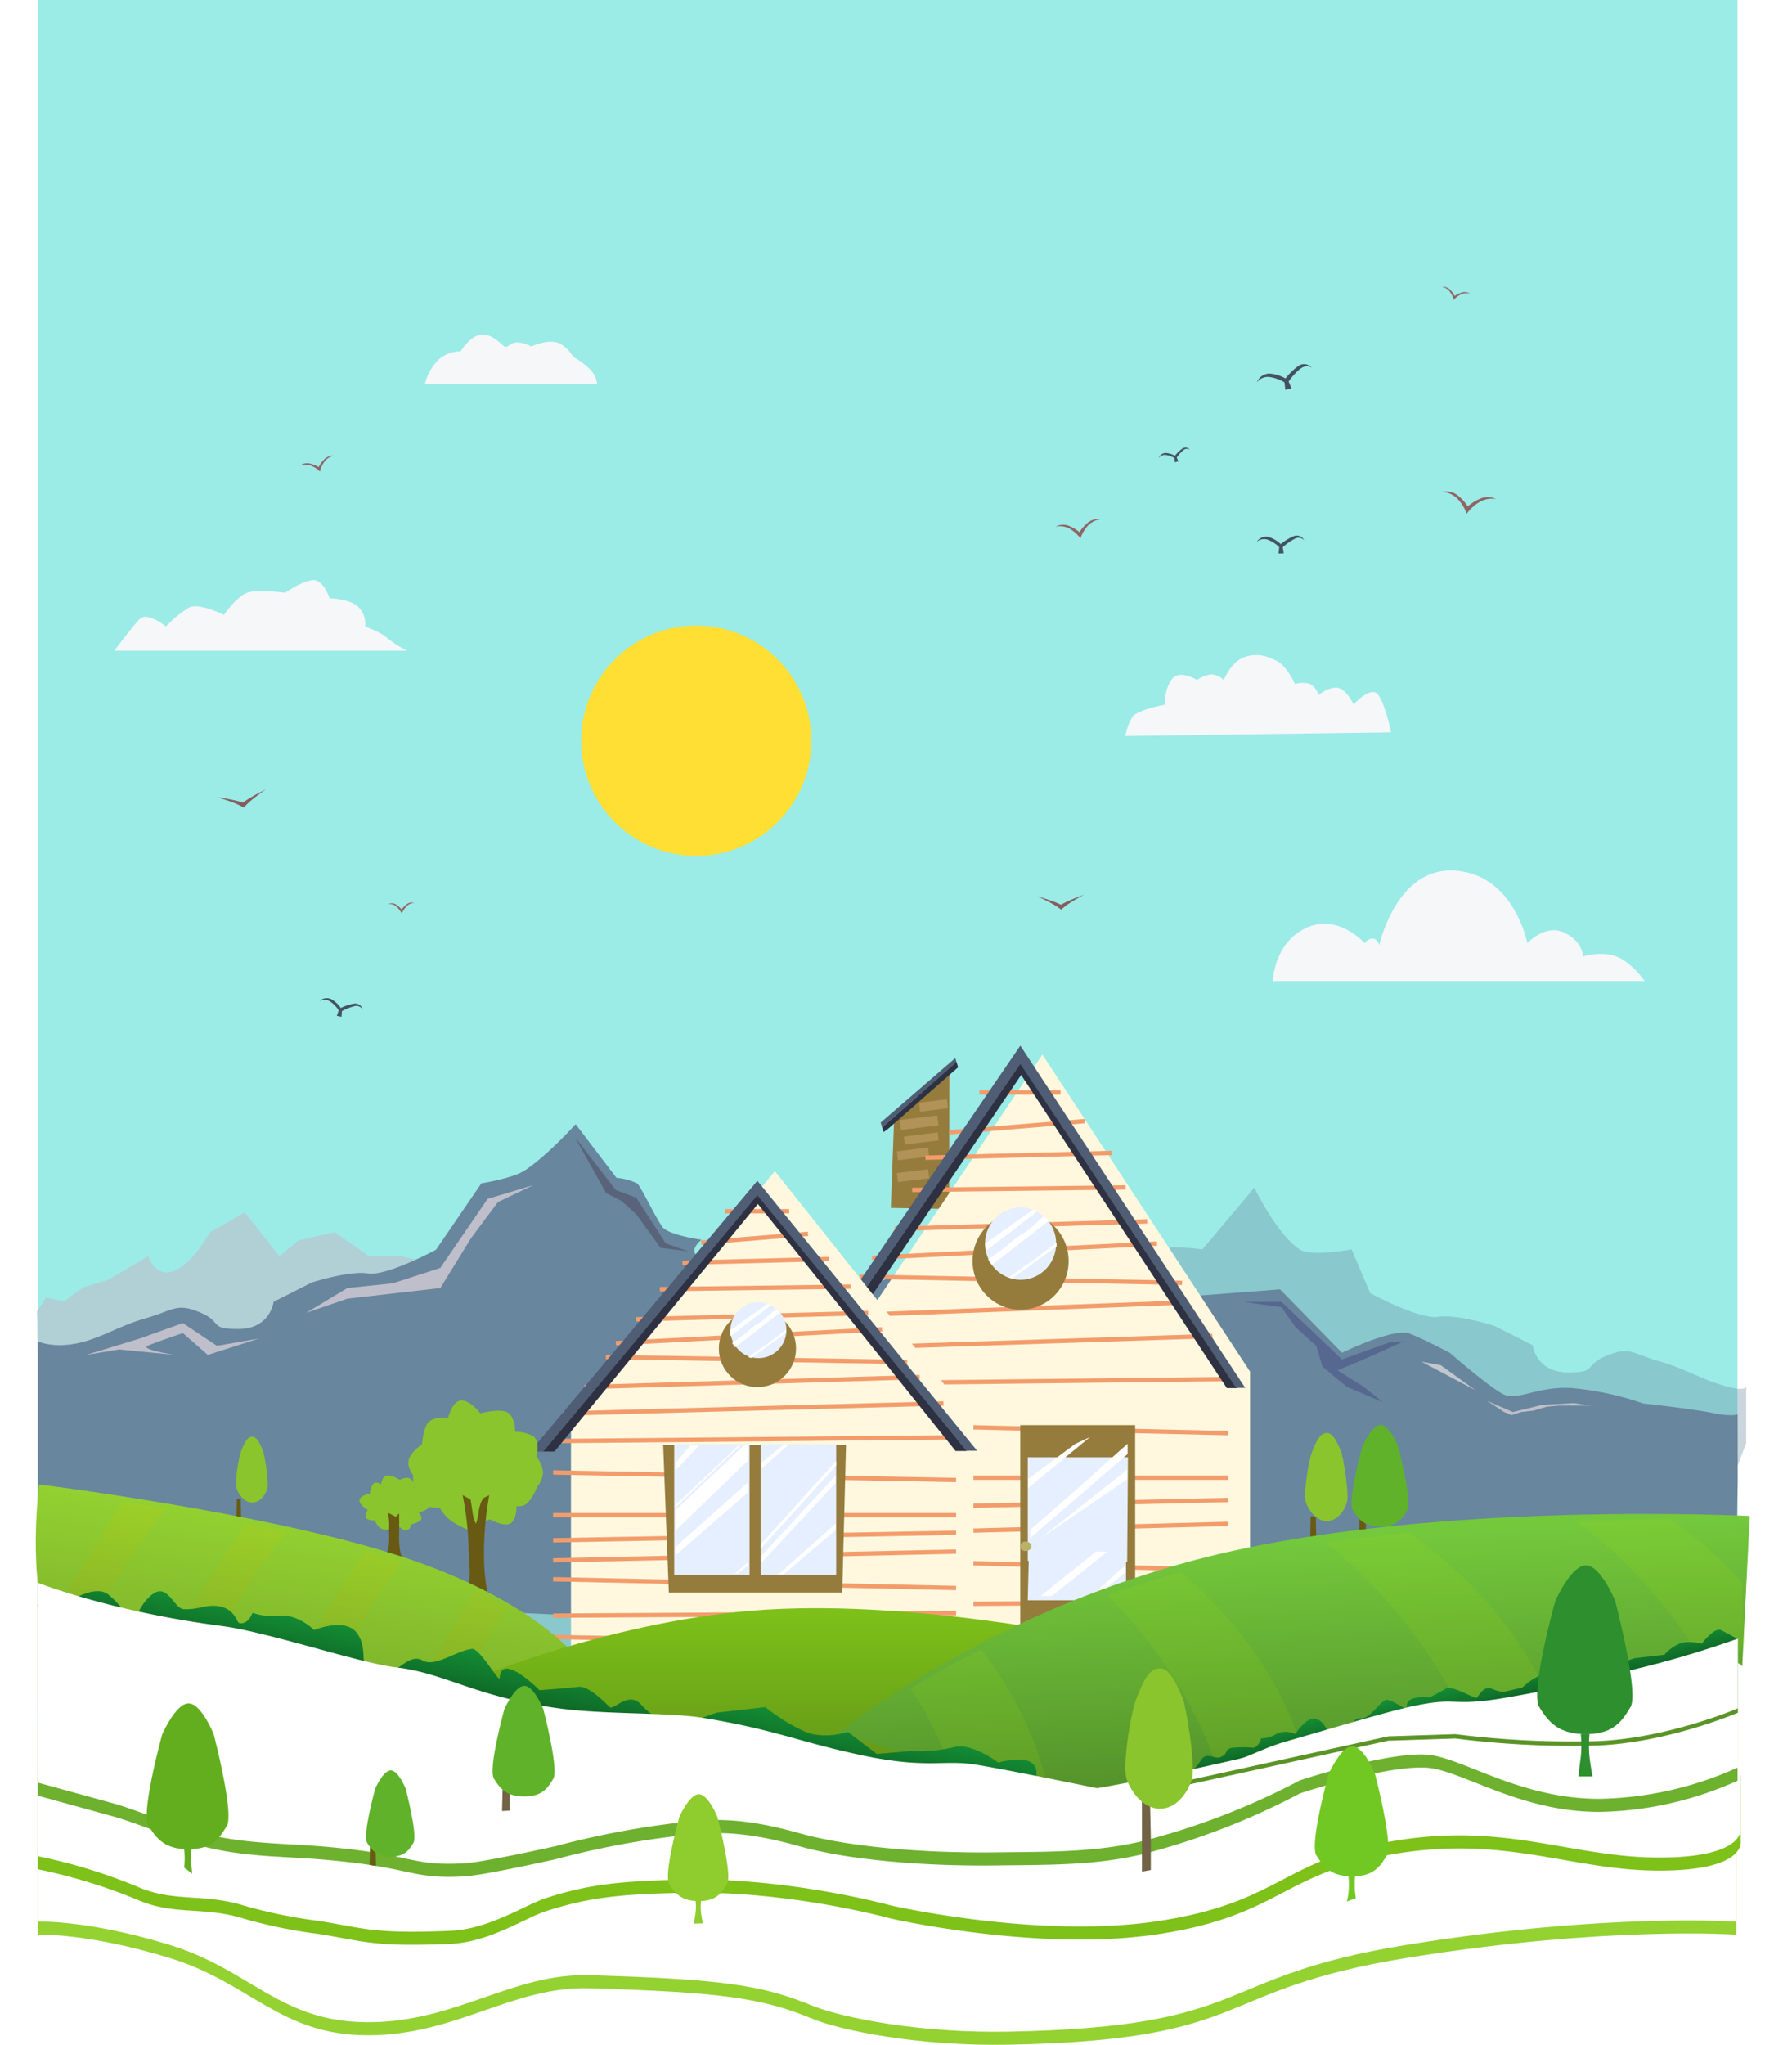 <svg xmlns="http://www.w3.org/2000/svg" xmlns:xlink="http://www.w3.org/1999/xlink" width="411.2" height="469.062" viewBox="0 0 411.2 469.062">
  <defs>
    <filter id="Path_122" x="6.992" y="276.594" width="95.242" height="36.111" filterUnits="userSpaceOnUse">
      <feOffset dy="-1" input="SourceAlpha"/>
      <feGaussianBlur stdDeviation="0.5" result="blur"/>
      <feFlood flood-opacity="0.161"/>
      <feComposite operator="in" in2="blur"/>
      <feComposite in="SourceGraphic"/>
    </filter>
    <filter id="Path_114" x="5.684" y="254.879" width="396.068" height="131.621" filterUnits="userSpaceOnUse">
      <feOffset dy="-2" input="SourceAlpha"/>
      <feGaussianBlur stdDeviation="1" result="blur-2"/>
      <feFlood flood-opacity="0.161"/>
      <feComposite operator="in" in2="blur-2"/>
      <feComposite in="SourceGraphic"/>
    </filter>
    <filter id="Path_121" x="1.529" y="261.968" width="409.671" height="142.116" filterUnits="userSpaceOnUse">
      <feOffset dx="2" dy="-2" input="SourceAlpha"/>
      <feGaussianBlur stdDeviation="3.5" result="blur-3"/>
      <feFlood flood-opacity="0.161"/>
      <feComposite operator="in" in2="blur-3"/>
      <feComposite in="SourceGraphic"/>
    </filter>
    <filter id="Path_118" x="131.936" y="259.879" width="26.013" height="27.158" filterUnits="userSpaceOnUse">
      <feOffset dy="1" input="SourceAlpha"/>
      <feGaussianBlur result="blur-4"/>
      <feFlood flood-opacity="0.161"/>
      <feComposite operator="in" in2="blur-4"/>
      <feComposite in="SourceGraphic"/>
    </filter>
    <filter id="Path_83" x="181.289" y="232.909" width="114.538" height="158.792" filterUnits="userSpaceOnUse">
      <feOffset dx="5" dy="3" input="SourceAlpha"/>
      <feGaussianBlur stdDeviation="3" result="blur-5"/>
      <feFlood flood-opacity="0.161"/>
      <feComposite operator="in" in2="blur-5"/>
      <feComposite in="SourceGraphic"/>
    </filter>
    <filter id="Path_84" x="170.731" y="231.679" width="125.271" height="98.896" filterUnits="userSpaceOnUse">
      <feOffset dy="7" input="SourceAlpha"/>
      <feGaussianBlur stdDeviation="4" result="blur-6"/>
      <feFlood flood-opacity="0.161"/>
      <feComposite operator="in" in2="blur-6"/>
      <feComposite in="SourceGraphic"/>
    </filter>
    <filter id="Path_85" x="171.344" y="230.863" width="123.373" height="96.749" filterUnits="userSpaceOnUse">
      <feOffset dy="7" input="SourceAlpha"/>
      <feGaussianBlur stdDeviation="3" result="blur-7"/>
      <feFlood flood-opacity="0.161"/>
      <feComposite operator="in" in2="blur-7"/>
      <feComposite in="SourceGraphic"/>
    </filter>
    <filter id="Ellipse_14" x="217.17" y="272.1" width="34.041" height="34.328" filterUnits="userSpaceOnUse">
      <feOffset dy="4" input="SourceAlpha"/>
      <feGaussianBlur stdDeviation="2" result="blur-8"/>
      <feFlood flood-opacity="0.161"/>
      <feComposite operator="in" in2="blur-8"/>
      <feComposite in="SourceGraphic"/>
    </filter>
    <filter id="Path_97" x="229.613" y="322.403" width="35.365" height="61.798" filterUnits="userSpaceOnUse">
      <feOffset input="SourceAlpha"/>
      <feGaussianBlur stdDeviation="1.5" result="blur-9"/>
      <feFlood flood-opacity="0.161"/>
      <feComposite operator="in" in2="blur-9"/>
      <feComposite in="SourceGraphic"/>
    </filter>
    <filter id="Path_98" x="226.827" y="325.29" width="40.992" height="41.96" filterUnits="userSpaceOnUse">
      <feOffset dy="5" input="SourceAlpha"/>
      <feGaussianBlur stdDeviation="3" result="blur-10"/>
      <feFlood flood-opacity="0.161"/>
      <feComposite operator="in" in2="blur-10"/>
      <feComposite in="SourceGraphic"/>
    </filter>
    <filter id="Path_102" x="226.827" y="347.926" width="40.554" height="28.165" filterUnits="userSpaceOnUse">
      <feOffset dy="1" input="SourceAlpha"/>
      <feGaussianBlur stdDeviation="3" result="blur-11"/>
      <feFlood flood-opacity="0.161"/>
      <feComposite operator="in" in2="blur-11"/>
      <feComposite in="SourceGraphic"/>
    </filter>
    <filter id="Path_83-2" x="122.021" y="259.632" width="110.356" height="129.069" filterUnits="userSpaceOnUse">
      <feOffset dx="4" input="SourceAlpha"/>
      <feGaussianBlur stdDeviation="3" result="blur-12"/>
      <feFlood flood-opacity="0.161"/>
      <feComposite operator="in" in2="blur-12"/>
      <feComposite in="SourceGraphic"/>
    </filter>
    <filter id="Path_84-2" x="112.555" y="261.873" width="121.317" height="83.084" filterUnits="userSpaceOnUse">
      <feOffset dy="7" input="SourceAlpha"/>
      <feGaussianBlur stdDeviation="4" result="blur-13"/>
      <feFlood flood-opacity="0.161"/>
      <feComposite operator="in" in2="blur-13"/>
      <feComposite in="SourceGraphic"/>
    </filter>
    <filter id="Path_85-2" x="112.65" y="261.863" width="120.555" height="80.124" filterUnits="userSpaceOnUse">
      <feOffset dy="7" input="SourceAlpha"/>
      <feGaussianBlur stdDeviation="3" result="blur-14"/>
      <feFlood flood-opacity="0.161"/>
      <feComposite operator="in" in2="blur-14"/>
      <feComposite in="SourceGraphic"/>
    </filter>
    <filter id="Path_86" x="143.173" y="322.418" width="59.964" height="51.875" filterUnits="userSpaceOnUse">
      <feOffset dy="2" input="SourceAlpha"/>
      <feGaussianBlur stdDeviation="3" result="blur-15"/>
      <feFlood flood-opacity="0.161"/>
      <feComposite operator="in" in2="blur-15"/>
      <feComposite in="SourceGraphic"/>
    </filter>
    <filter id="Ellipse_14-2" x="155.948" y="291.476" width="35.712" height="35.712" filterUnits="userSpaceOnUse">
      <feOffset dy="4" input="SourceAlpha"/>
      <feGaussianBlur stdDeviation="3" result="blur-16"/>
      <feFlood flood-opacity="0.161"/>
      <feComposite operator="in" in2="blur-16"/>
      <feComposite in="SourceGraphic"/>
    </filter>
    <filter id="Path_143" x="81.365" y="337.289" width="17.222" height="13.953" filterUnits="userSpaceOnUse">
      <feOffset dx="1" dy="1" input="SourceAlpha"/>
      <feGaussianBlur result="blur-17"/>
      <feFlood flood-opacity="0.161"/>
      <feComposite operator="in" in2="blur-17"/>
      <feComposite in="SourceGraphic"/>
    </filter>
    <filter id="Path_142" x="83.043" y="342.476" width="14.232" height="20.902" filterUnits="userSpaceOnUse">
      <feOffset dx="1" input="SourceAlpha"/>
      <feGaussianBlur stdDeviation="1.5" result="blur-18"/>
      <feFlood flood-opacity="0.161"/>
      <feComposite operator="in" in2="blur-18"/>
      <feComposite in="SourceGraphic"/>
    </filter>
    <filter id="Path_143-2" x="92.418" y="319.96" width="32.37" height="31.114" filterUnits="userSpaceOnUse">
      <feOffset dx="1" dy="1" input="SourceAlpha"/>
      <feGaussianBlur result="blur-19"/>
      <feFlood flood-opacity="0.161"/>
      <feComposite operator="in" in2="blur-19"/>
      <feComposite in="SourceGraphic"/>
    </filter>
    <filter id="Path_142-2" x="100.431" y="338.353" width="16.98" height="36.848" filterUnits="userSpaceOnUse">
      <feOffset dx="1" input="SourceAlpha"/>
      <feGaussianBlur stdDeviation="1.5" result="blur-20"/>
      <feFlood flood-opacity="0.161"/>
      <feComposite operator="in" in2="blur-20"/>
      <feComposite in="SourceGraphic"/>
    </filter>
    <filter id="Path_140" x="45.191" y="334.864" width="19.218" height="26.088" filterUnits="userSpaceOnUse">
      <feOffset dx="5" dy="3" input="SourceAlpha"/>
      <feGaussianBlur stdDeviation="3" result="blur-21"/>
      <feFlood flood-opacity="0.161"/>
      <feComposite operator="in" in2="blur-21"/>
      <feComposite in="SourceGraphic"/>
    </filter>
    <filter id="Path_139" x="45.168" y="320.561" width="25.264" height="33.111" filterUnits="userSpaceOnUse">
      <feOffset dx="8" dy="3" input="SourceAlpha"/>
      <feGaussianBlur stdDeviation="3" result="blur-22"/>
      <feFlood flood-opacity="0.161"/>
      <feComposite operator="in" in2="blur-22"/>
      <feComposite in="SourceGraphic"/>
    </filter>
    <linearGradient id="linear-gradient" x1="0.5" x2="0.5" y2="1" gradientUnits="objectBoundingBox">
      <stop offset="0" stop-color="#93d231"/>
      <stop offset="1" stop-color="#79ab29"/>
    </linearGradient>
    <filter id="Path_113" x="0" y="337.532" width="138.325" height="64.24" filterUnits="userSpaceOnUse">
      <feOffset dy="-1" input="SourceAlpha"/>
      <feGaussianBlur stdDeviation="1" result="blur-23"/>
      <feFlood flood-opacity="0.161"/>
      <feComposite operator="in" in2="blur-23"/>
      <feComposite in="SourceGraphic"/>
    </filter>
    <linearGradient id="linear-gradient-2" x1="0.5" x2="0.5" y2="1" gradientUnits="objectBoundingBox">
      <stop offset="0" stop-color="#cbcc00" stop-opacity="0.4"/>
      <stop offset="1" stop-color="#91910c" stop-opacity="0.4"/>
    </linearGradient>
    <linearGradient id="linear-gradient-3" x1="0.5" x2="0.5" y2="1" gradientUnits="objectBoundingBox">
      <stop offset="0" stop-color="#7dc119"/>
      <stop offset="1" stop-color="#609117"/>
    </linearGradient>
    <filter id="Path_108" x="106.603" y="367.404" width="145.13" height="45.533" filterUnits="userSpaceOnUse">
      <feOffset dy="-2" input="SourceAlpha"/>
      <feGaussianBlur stdDeviation="0.5" result="blur-24"/>
      <feFlood flood-opacity="0.161"/>
      <feComposite operator="in" in2="blur-24"/>
      <feComposite in="SourceGraphic"/>
    </filter>
    <filter id="Path_140-2" x="291.517" y="338.835" width="19.629" height="28.816" filterUnits="userSpaceOnUse">
      <feOffset dx="5" dy="3" input="SourceAlpha"/>
      <feGaussianBlur stdDeviation="3" result="blur-25"/>
      <feFlood flood-opacity="0.161"/>
      <feComposite operator="in" in2="blur-25"/>
      <feComposite in="SourceGraphic"/>
    </filter>
    <filter id="Path_139-2" x="290.475" y="319.709" width="27.714" height="38.207" filterUnits="userSpaceOnUse">
      <feOffset dx="8" dy="3" input="SourceAlpha"/>
      <feGaussianBlur stdDeviation="3" result="blur-26"/>
      <feFlood flood-opacity="0.161"/>
      <feComposite operator="in" in2="blur-26"/>
      <feComposite in="SourceGraphic"/>
    </filter>
    <filter id="Path_56" x="301.128" y="317.861" width="31.058" height="41.297" filterUnits="userSpaceOnUse">
      <feOffset dx="4" dy="7" input="SourceAlpha"/>
      <feGaussianBlur stdDeviation="3" result="blur-27"/>
      <feFlood flood-opacity="0.161"/>
      <feComposite operator="in" in2="blur-27"/>
      <feComposite in="SourceGraphic"/>
    </filter>
    <linearGradient id="linear-gradient-4" x1="0.5" x2="0.5" y2="1" gradientUnits="objectBoundingBox">
      <stop offset="0" stop-color="#74c83c"/>
      <stop offset="1" stop-color="#4a8225"/>
    </linearGradient>
    <filter id="Path_110" x="184.662" y="341.045" width="223.374" height="86.61" filterUnits="userSpaceOnUse">
      <feOffset dy="-2" input="SourceAlpha"/>
      <feGaussianBlur stdDeviation="1.5" result="blur-28"/>
      <feFlood flood-opacity="0.161"/>
      <feComposite operator="in" in2="blur-28"/>
      <feComposite in="SourceGraphic"/>
    </filter>
    <linearGradient id="linear-gradient-5" x1="0.5" x2="0.5" y2="1" gradientUnits="objectBoundingBox">
      <stop offset="0" stop-color="#149236"/>
      <stop offset="1" stop-color="#0a491b"/>
    </linearGradient>
    <filter id="Path_174" x="253.351" y="368.506" width="149.833" height="49.098" filterUnits="userSpaceOnUse">
      <feOffset dy="-1" input="SourceAlpha"/>
      <feGaussianBlur stdDeviation="1" result="blur-29"/>
      <feFlood flood-opacity="0.161"/>
      <feComposite operator="in" in2="blur-29"/>
      <feComposite in="SourceGraphic"/>
    </filter>
    <filter id="Path_173" x="0.934" y="353.165" width="251.991" height="75.835" filterUnits="userSpaceOnUse">
      <feOffset dy="-1" input="SourceAlpha"/>
      <feGaussianBlur stdDeviation="2" result="blur-30"/>
      <feFlood flood-opacity="0.161"/>
      <feComposite operator="in" in2="blur-30"/>
      <feComposite in="SourceGraphic"/>
    </filter>
    <filter id="Path_167" x="8.684" y="422.802" width="389.732" height="46.26" filterUnits="userSpaceOnUse">
      <feOffset dy="-3" input="SourceAlpha"/>
      <feGaussianBlur stdDeviation="2" result="blur-31"/>
      <feFlood flood-opacity="0.161" result="color"/>
      <feComposite operator="out" in="SourceGraphic" in2="blur-31"/>
      <feComposite operator="in" in="color"/>
      <feComposite operator="in" in2="SourceGraphic"/>
    </filter>
    <filter id="Path_168">
      <feOffset dy="-3" input="SourceAlpha"/>
      <feGaussianBlur stdDeviation="1.5" result="blur-32"/>
      <feFlood flood-opacity="0.161" result="color-2"/>
      <feComposite operator="out" in="SourceGraphic" in2="blur-32"/>
      <feComposite operator="in" in="color-2"/>
      <feComposite operator="in" in2="SourceGraphic"/>
    </filter>
    <filter id="Path_171" x="8.684" y="364.068" width="249.348" height="52.237" filterUnits="userSpaceOnUse">
      <feOffset dy="-1" input="SourceAlpha"/>
      <feGaussianBlur stdDeviation="1" result="blur-33"/>
      <feFlood flood-opacity="0.161" result="color-3"/>
      <feComposite operator="out" in="SourceGraphic" in2="blur-33"/>
      <feComposite operator="in" in="color-3"/>
      <feComposite operator="in" in2="SourceGraphic"/>
    </filter>
    <filter id="Path_169">
      <feOffset dy="-3" input="SourceAlpha"/>
      <feGaussianBlur stdDeviation="2.5" result="blur-34"/>
      <feFlood flood-opacity="0.161" result="color-4"/>
      <feComposite operator="out" in="SourceGraphic" in2="blur-34"/>
      <feComposite operator="in" in="color-4"/>
      <feComposite operator="in" in2="SourceGraphic"/>
    </filter>
    <filter id="Path_56-2" x="74.991" y="397.095" width="29.098" height="37.801" filterUnits="userSpaceOnUse">
      <feOffset dx="4" dy="7" input="SourceAlpha"/>
      <feGaussianBlur stdDeviation="3" result="blur-35"/>
      <feFlood flood-opacity="0.161"/>
      <feComposite operator="in" in2="blur-35"/>
      <feComposite in="SourceGraphic"/>
    </filter>
    <filter id="Path_172">
      <feOffset dy="-1" input="SourceAlpha"/>
      <feGaussianBlur stdDeviation="0.5" result="blur-36"/>
      <feFlood flood-opacity="0.161" result="color-5"/>
      <feComposite operator="out" in="SourceGraphic" in2="blur-36"/>
      <feComposite operator="in" in="color-5"/>
      <feComposite operator="in" in2="SourceGraphic"/>
    </filter>
    <filter id="Path_56-3" x="104.027" y="377.701" width="32.223" height="43.376" filterUnits="userSpaceOnUse">
      <feOffset dx="4" dy="7" input="SourceAlpha"/>
      <feGaussianBlur stdDeviation="3" result="blur-37"/>
      <feFlood flood-opacity="0.161"/>
      <feComposite operator="in" in2="blur-37"/>
      <feComposite in="SourceGraphic"/>
    </filter>
    <filter id="Path_140-3" x="253.039" y="404.184" width="20.034" height="34.135" filterUnits="userSpaceOnUse">
      <feOffset dx="5" dy="3" input="SourceAlpha"/>
      <feGaussianBlur stdDeviation="3" result="blur-38"/>
      <feFlood flood-opacity="0.161"/>
      <feComposite operator="in" in2="blur-38"/>
      <feComposite in="SourceGraphic"/>
    </filter>
    <filter id="Path_139-3" x="249.232" y="373.701" width="33.482" height="50.204" filterUnits="userSpaceOnUse">
      <feOffset dx="8" dy="3" input="SourceAlpha"/>
      <feGaussianBlur stdDeviation="3" result="blur-39"/>
      <feFlood flood-opacity="0.161"/>
      <feComposite operator="in" in2="blur-39"/>
      <feComposite in="SourceGraphic"/>
    </filter>
    <filter id="pine" x="343.73" y="350.086" width="39.853" height="66.396" filterUnits="userSpaceOnUse">
      <feOffset dx="4" dy="7" input="SourceAlpha"/>
      <feGaussianBlur stdDeviation="3" result="blur-40"/>
      <feFlood flood-opacity="0.161"/>
      <feComposite operator="in" in2="blur-40"/>
      <feComposite in="SourceGraphic"/>
    </filter>
    <filter id="pine-2" x="292.702" y="391.576" width="34.851" height="53.603" filterUnits="userSpaceOnUse">
      <feOffset dx="4" dy="7" input="SourceAlpha"/>
      <feGaussianBlur stdDeviation="3" result="blur-41"/>
      <feFlood flood-opacity="0.161"/>
      <feComposite operator="in" in2="blur-41"/>
      <feComposite in="SourceGraphic"/>
    </filter>
    <filter id="pine-3" x="144.267" y="402.576" width="31.846" height="47.689" filterUnits="userSpaceOnUse">
      <feOffset dx="4" dy="7" input="SourceAlpha"/>
      <feGaussianBlur stdDeviation="3" result="blur-42"/>
      <feFlood flood-opacity="0.161"/>
      <feComposite operator="in" in2="blur-42"/>
      <feComposite in="SourceGraphic"/>
    </filter>
    <filter id="pine-4" x="24.684" y="381.738" width="36.748" height="57.065" filterUnits="userSpaceOnUse">
      <feOffset dx="4" dy="7" input="SourceAlpha"/>
      <feGaussianBlur stdDeviation="3" result="blur-43"/>
      <feFlood flood-opacity="0.161"/>
      <feComposite operator="in" in2="blur-43"/>
      <feComposite in="SourceGraphic"/>
    </filter>
    <filter id="sun" x="121.357" y="131.507" width="76.815" height="76.815" filterUnits="userSpaceOnUse">
      <feOffset dy="1" input="SourceAlpha"/>
      <feGaussianBlur stdDeviation="4" result="blur-44"/>
      <feFlood flood-color="#34570c" flood-opacity="0.239"/>
      <feComposite operator="in" in2="blur-44"/>
      <feComposite in="SourceGraphic"/>
    </filter>
    <filter id="Path_128" x="90.008" y="69.272" width="54.517" height="26.236" filterUnits="userSpaceOnUse">
      <feOffset dx="1" dy="1" input="SourceAlpha"/>
      <feGaussianBlur stdDeviation="2.5" result="blur-45"/>
      <feFlood flood-opacity="0.161"/>
      <feComposite operator="in" in2="blur-45"/>
      <feComposite in="SourceGraphic"/>
    </filter>
    <filter id="Path_125" x="17.237" y="124.063" width="85.24" height="34.205" filterUnits="userSpaceOnUse">
      <feOffset dx="4" dy="1" input="SourceAlpha"/>
      <feGaussianBlur stdDeviation="3" result="blur-46"/>
      <feFlood flood-opacity="0.161"/>
      <feComposite operator="in" in2="blur-46"/>
      <feComposite in="SourceGraphic"/>
    </filter>
    <filter id="Path_126" x="253.738" y="145.769" width="69.958" height="27.577" filterUnits="userSpaceOnUse">
      <feOffset dx="3" dy="2" input="SourceAlpha"/>
      <feGaussianBlur stdDeviation="1.5" result="blur-47"/>
      <feFlood flood-opacity="0.161"/>
      <feComposite operator="in" in2="blur-47"/>
      <feComposite in="SourceGraphic"/>
    </filter>
    <filter id="cloud" x="275.566" y="183.159" width="118.329" height="58.377" filterUnits="userSpaceOnUse">
      <feOffset dx="4" dy="1" input="SourceAlpha"/>
      <feGaussianBlur stdDeviation="5.5" result="blur-48"/>
      <feFlood flood-opacity="0.161"/>
      <feComposite operator="in" in2="blur-48"/>
      <feComposite in="SourceGraphic"/>
    </filter>
  </defs>
  <g id="mobile" transform="translate(3)">
    <rect id="Rectangle_18" data-name="Rectangle 18" width="390" height="410" transform="translate(5.684)" fill="#9bebe7"/>
    <g id="Group_14" data-name="Group 14" transform="translate(5.684 2)">
      <g transform="matrix(1, 0, 0, 1, -8.68, -2)" filter="url(#Path_122)">
        <path id="Path_122-2" data-name="Path 122" d="M1506.64,371.334l2.06-3.114,4.11.872,4.325-3.172,5.9-1.848,9.149-5.369s1.549,5.115,5.9,3.38,8.263-8.859,8.263-8.859l7.968-4.569,7.933,10.048,4.462-3.654,8.263-1.825,7.813,5.479h7.438l8.653,2.1-1.771,16.944-90.069,4.017-.21-2.35Z" transform="translate(-1498.15 -69.56)" fill="#b1d0d6"/>
      </g>
      <g transform="matrix(1, 0, 0, 1, -8.68, -2)" filter="url(#Path_114)">
        <path id="Path_114-2" data-name="Path 114" d="M1502.789,226.992s4.554,2.2,12.093-.389c4.551-1.56,7.2-3.326,12.869-4.966s6.753-3.221,10.837-1.815c7.373,2.538,2.719,4.34,10.16,4.34s8.128-6.239,8.128-6.239l8.805-4.44s8.557-2.745,12.869-2.071,15.6-5.425,15.6-5.425l10.42-15.233s7.156-1.141,9.9-2.921c5.135-3.333,11.723-10.642,11.723-10.642l9.378,12.311a13.288,13.288,0,0,1,4.689,1.252c.89.509,4.95,9.39,6.252,10.433,2.344,1.669,8.569,2.5,8.569,2.5s-3.7,2.907,0,4.119a13.082,13.082,0,0,0,7.361,0s10.855,6.829,21.086,7.266c5.5.235,8.316,0,12.192-1.594a80.974,80.974,0,0,0,7.644-3.927l6.918,3.927,41.443,4.363,36.111-2.77,14.223,14.55s11.862-5.863,15.578-4.379,9.144,4.379,9.144,4.379,8.844,7.71,12.192,9.455,7.874-1.9,15.917-1.356a68.623,68.623,0,0,1,16.255,3.526s11.018,1.188,15.917,2.17,5.776.271,5.776.271l.017,15.54-.747,43.578L1502.789,283.92V226.992Z" transform="translate(-1494.11 82.69)" fill="#68869d"/>
      </g>
      <g transform="matrix(1, 0, 0, 1, -8.68, -2)" filter="url(#Path_121)">
        <path id="Path_121-2" data-name="Path 121" d="M1888.855,230.767s.54,2-7-.58c-4.551-1.56-7.2-3.326-12.869-4.966s-6.753-3.221-10.837-1.815c-7.373,2.538-2.719,4.34-10.16,4.34s-8.128-6.239-8.128-6.239l-8.805-4.44s-8.557-2.745-12.869-2.071-15.6-5.425-15.6-5.425l-4.309-10.045s-9.157,1.781-11.9,0c-5.135-3.333-10.412-14.131-10.412-14.131l-11.9,14.131s-7.845-1.043-9.669,0c-.89.509-2.868,4.2-4.17,5.246-2.345,1.669-8.569,2.5-8.569,2.5s3.7,2.907,0,4.119a13.082,13.082,0,0,1-7.361,0s-10.855,6.829-21.086,7.266c-5.5.235-8.315,0-12.192-1.594a80.96,80.96,0,0,1-7.644-3.927l-6.918,3.927-41.443,4.363-36.11-2.77-14.224,14.55s-11.862-5.863-15.578-4.38-9.144,4.38-9.144,4.38-8.844,7.71-12.192,9.455-7.874-1.9-15.917-1.356a68.619,68.619,0,0,0-16.255,3.526s-11.018,1.188-15.917,2.17-9.482-2.17-9.482-2.17v17.9l1.966,43.771,374.144-30.2,12.552-32.292Z" transform="translate(-1490.16 89.07)" fill="rgba(104,134,157,0.35)"/>
      </g>
      <path id="Path_119" data-name="Path 119" d="M2032.589,361.742l-9.221,4.152-5.992,2.5,5.992,3.756,4.428,3.547-8.31-3.547-5.549-4.648-1.388-4.692-4.778-4.322-3.237-4.568-8.786-1.235h8.786l13.885,13.2,10.8-3.871Z" transform="translate(-1719.166 -56.056)" fill="#56688f"/>
      <path id="Path_115" data-name="Path 115" d="M1614.034,322.648l9.482-5.7,10.427-1.083,10.908-3.528L1655.7,296.5l10.49-3.148-8.118,3.879-6.2,8.329-7.015,11.393-21.335,2.441Z" transform="translate(-1552.497 -23.495)" fill="#bfbecb"/>
      <path id="Path_116" data-name="Path 116" d="M1524.478,370.756,1536.767,367l9.9-3.547,7.815,5.217L1564.12,367l-11.723,3.756-5.731-5.008s-6.252,2.087-8.075,2.921,6.252,2.087,6.252,2.087l-12.765-1.252Z" transform="translate(-1513.393 -61.962)" fill="#bfbecb"/>
      <path id="Path_117" data-name="Path 117" d="M2100.946,401.522l6.739-1.65,7.229-.4,3.929.575h-7.3l-2.906.268-2.944.888-2.91.318-2.159.711-1.677-.711-3.994-2.6Z" transform="translate(-1762.483 -79.621)" fill="#bfbecb"/>
      <g transform="matrix(1, 0, 0, 1, -8.68, -2)" filter="url(#Path_118)">
        <path id="Path_118-2" data-name="Path 118" d="M1723.58,266.809l7.132,12.788,3.557,1.827,3.375,3.069h0l5.564,7.671-3.375-5.333,3.375,5.333,6.385.8-5.2-1.827-6.749-10.448-4.743-1.826Z" transform="translate(-1591.64 -6.93)" fill="#59647b"/>
      </g>
      <path id="Path_120" data-name="Path 120" d="M2072.8,383.891l8.016,5.779-12.424-6.581Z" transform="translate(-1750.885 -72.737)" fill="#c2c6ce"/>
    </g>
    <g id="Group_13" data-name="Group 13" transform="translate(196.288 242.368) rotate(1)">
      <path id="Path_160" data-name="Path 160" d="M0,32.63.372,13.276,12.885,0l.5,32.63Z" transform="translate(5.734 1.988)" fill="#957c3d"/>
      <g id="Group_12" data-name="Group 12" transform="translate(0 6.474) rotate(-18)">
        <path id="Path_161" data-name="Path 161" d="M1.6,10.033l-1.345.488V9.39L20.951,0V1.3L2.369,9.686Z" transform="translate(0 0.909)" fill="#2d3142"/>
        <path id="Path_162" data-name="Path 162" d="M1.345,9.7,0,10.369V9.143L20.7,0V.969Z" transform="translate(0.249 0)" fill="#4f5d75"/>
      </g>
      <rect id="Rectangle_11" data-name="Rectangle 11" width="7.194" height="2.068" transform="translate(6.902 21.621) rotate(-8)" fill="rgba(239,198,151,0.31)"/>
      <rect id="Rectangle_17" data-name="Rectangle 17" width="7.194" height="2.068" transform="translate(6.989 26.603) rotate(-8)" fill="rgba(239,198,151,0.31)"/>
      <rect id="Rectangle_15" data-name="Rectangle 15" width="8.658" height="2.298" transform="translate(7.426 14.429) rotate(-8)" fill="rgba(239,198,151,0.31)"/>
      <rect id="Rectangle_13" data-name="Rectangle 13" width="7.8" height="1.838" transform="translate(8.443 18.214) rotate(-8)" fill="rgba(239,198,151,0.31)"/>
      <rect id="Rectangle_14" data-name="Rectangle 14" width="6.433" height="2.068" transform="translate(11.793 10.378) rotate(-8)" fill="rgba(239,198,151,0.31)"/>
    </g>
    <g id="twinhouse" transform="translate(118.65 232.863)">
      <g id="House" transform="translate(58.694 0)">
        <g transform="matrix(1, 0, 0, 1, -180.34, -232.86)" filter="url(#Path_83)">
          <path id="Path_83-3" data-name="Path 83" d="M2743.859,373.376H2840.4v-68.1l-47.638-72.691-48.9,72.691Z" transform="translate(-2558.57 6.33)" fill="#fff8df"/>
        </g>
        <line id="Line_1" data-name="Line 1" x2="18.624" transform="translate(44.389 17.731)" fill="none" stroke="#f39c6b" stroke-width="1"/>
        <line id="Line_2" data-name="Line 2" y1="2.556" x2="31.04" transform="translate(37.578 24.305)" fill="none" stroke="#f39c6b" stroke-width="1"/>
        <line id="Line_3" data-name="Line 3" x1="42.726" y2="1.096" transform="translate(32.007 31.608)" fill="none" stroke="#f39c6b" stroke-width="1"/>
        <line id="Line_4" data-name="Line 4" y1="0.576" x2="48.974" transform="translate(28.965 39.514)" fill="none" stroke="#f39c6b" stroke-width="1"/>
        <line id="Line_5" data-name="Line 5" x1="57.963" y2="1.71" transform="translate(24.932 47.311)" fill="none" stroke="#f39c6b" stroke-width="1"/>
        <line id="Line_6" data-name="Line 6" y1="3.246" x2="65.406" transform="translate(19.747 52.4)" fill="none" stroke="#f39c6b" stroke-width="1"/>
        <line id="Line_7" data-name="Line 7" x2="74.038" y2="1.44" transform="translate(16.866 59.968)" fill="none" stroke="#f39c6b" stroke-width="1"/>
        <line id="Line_8" data-name="Line 8" x1="76.969" y2="2.921" transform="translate(13.943 65.935)" fill="none" stroke="#f39c6b" stroke-width="1"/>
        <line id="Line_9" data-name="Line 9" y1="2.921" x2="90.115" transform="translate(7.735 73.604)" fill="none" stroke="#f39c6b" stroke-width="1"/>
        <line id="Line_10" data-name="Line 10" x1="96.688" y2="1.096" transform="translate(4.814 83.463)" fill="none" stroke="#f39c6b" stroke-width="1"/>
        <line id="Line_11" data-name="Line 11" x2="96.688" y2="2.191" transform="translate(4.814 93.688)" fill="none" stroke="#f39c6b" stroke-width="1"/>
        <line id="Line_12" data-name="Line 12" x1="96.688" transform="translate(4.814 106.104)" fill="none" stroke="#f39c6b" stroke-width="1"/>
        <line id="Line_13" data-name="Line 13" y1="2.191" x2="96.688" transform="translate(4.814 111.217)" fill="none" stroke="#f39c6b" stroke-width="1"/>
        <line id="Line_14" data-name="Line 14" x1="96.688" y2="2.556" transform="translate(4.814 116.695)" fill="none" stroke="#f39c6b" stroke-width="1"/>
        <line id="Line_15" data-name="Line 15" x2="96.688" y2="2.556" transform="translate(4.814 124.728)" fill="none" stroke="#f39c6b" stroke-width="1"/>
        <line id="Line_16" data-name="Line 16" x1="96.688" y2="0.73" transform="translate(4.814 134.588)" fill="none" stroke="#f39c6b" stroke-width="1"/>
        <line id="Line_17" data-name="Line 17" x2="96.688" y2="2.191" transform="translate(4.814 141.527)" fill="none" stroke="#f39c6b" stroke-width="1"/>
        <g transform="matrix(1, 0, 0, 1, -180.34, -232.86)" filter="url(#Path_84)">
          <path id="Path_84-3" data-name="Path 84" d="M2768.11,254.29h-2.841l51.586-74.9,49.685,74.741h-2.483l-47.2-71.818Z" transform="translate(-2582.54 57.28)" fill="#2d3142"/>
        </g>
        <g transform="matrix(1, 0, 0, 1, -180.34, -232.86)" filter="url(#Path_85)">
          <path id="Path_85-3" data-name="Path 85" d="M2762.544,259.682h-2.387l53.777-78.749,51.6,78.486h-2.1l-49.5-74.272Z" transform="translate(-2579.81 51.93)" fill="#4f5d75"/>
        </g>
        <g id="circularwindow" transform="translate(42.826 41.236)">
          <g transform="matrix(1, 0, 0, 1, -223.17, -274.1)" filter="url(#Ellipse_14)">
            <ellipse id="Ellipse_14-3" data-name="Ellipse 14" cx="11.021" cy="11.164" rx="11.021" ry="11.164" transform="translate(223.17 274.1)" fill="#957c3d"/>
          </g>
          <ellipse id="Ellipse_13" data-name="Ellipse 13" cx="8.158" cy="8.301" rx="8.158" ry="8.301" transform="translate(2.863 2.863)" fill="#e6efff"/>
          <path id="window_shine" data-name="window shine" d="M2905.478,291.329l10.75-7.6s-.193-.2.35,0a1.853,1.853,0,0,1,.673.35l-11.545,8.884a3.823,3.823,0,0,1-.228-.819A3.4,3.4,0,0,1,2905.478,291.329Z" transform="translate(-2902.534 -280.207)" fill="#fff"/>
          <path id="window_shine-2" data-name="window shine" d="M2905.632,292.6l5.983-4.2,5.089-3.849v.91l-10.2,7.33-.63-.193Z" transform="translate(-2897.425 -273.64)" fill="#fff"/>
          <path id="window_shine-3" data-name="window shine" d="M2903.434,292.575l3.758-2.67,2.624-2.239,2.624-1.644,3.795-3.354s.33.339.628.623a2.441,2.441,0,0,1,.417.491l-12.964,10.062s-.259-.305-.479-.622S2903.434,292.575,2903.434,292.575Z" transform="translate(-2899.86 -277.8)" fill="#fff"/>
        </g>
        <g id="door" transform="translate(53.769 94.04)">
          <g transform="matrix(1, 0, 0, 1, -234.11, -326.9)" filter="url(#Path_97)">
            <path id="Path_97-2" data-name="Path 97" d="M3268.47,442.625v-52.8h26.365v52.8Z" transform="translate(-3034.36 -62.92)" fill="#957c3d"/>
          </g>
          <g transform="matrix(1, 0, 0, 1, -234.11, -326.9)" filter="url(#Path_98)">
            <path id="Path_98-2" data-name="Path 98" d="M0,0H22.992L22.81,23.96,0,23.751Z" transform="translate(235.83 329.29)" fill="#e6efff"/>
          </g>
          <g transform="matrix(1, 0, 0, 1, -234.11, -326.9)" filter="url(#Path_102)">
            <path id="Path_102-2" data-name="Path 102" d="M1.57.282h22.3V10.446H1.318Z" transform="translate(234.51 355.64)" fill="#e6efff"/>
          </g>
          <path id="Path_99" data-name="Path 99" d="M3277.2,406.879l10.844-8.048,3.41-1.591L3277.2,408.974Z" transform="translate(-3275.434 -394.512)" fill="#fff"/>
          <path id="Path_100" data-name="Path 100" d="M3278.95,422.341c.215-.086,11.018-9.459,15.178-13.292,2.241-2.065,7.187-6.4,7.187-6.4V405l-22.365,19.272Z" transform="translate(-3276.677 -398.362)" fill="#fff"/>
          <path id="Path_101" data-name="Path 101" d="M3286.445,439.185l20.115-15.91v2.159l-9.092,6.25Z" transform="translate(-3282.013 -413.047)" fill="#fff"/>
          <path id="Path_103" data-name="Path 103" d="M977.244,488.652l12.694-10.177h2.637L979.82,488.652Z" transform="translate(-972.555 -449.464)" fill="#fff"/>
          <path id="Path_104" data-name="Path 104" d="M1017.794,496.343l7.737-6.957v1.625l-6.442,5.332Z" transform="translate(-1001.423 -457.232)" fill="#fff"/>
        </g>
      </g>
      <g id="House-2" data-name="House" transform="translate(0 30.999)">
        <g transform="matrix(1, 0, 0, 1, -121.65, -263.86)" filter="url(#Path_83-2)">
          <path id="Path_83-4" data-name="Path 83" d="M2743.859,343.653h92.356V289.929l-45.574-57.345-46.782,57.345Z" transform="translate(-2616.84 36.05)" fill="#fff8df"/>
        </g>
        <line id="Line_1-2" data-name="Line 1" x2="14.692" transform="translate(44.735 13.988)" fill="none" stroke="#f39c6b" stroke-width="1"/>
        <line id="Line_2-2" data-name="Line 2" y1="2.017" x2="24.487" transform="translate(39.261 19.174)" fill="none" stroke="#f39c6b" stroke-width="1"/>
        <line id="Line_3-2" data-name="Line 3" x1="33.706" y2="0.864" transform="translate(34.94 24.935)" fill="none" stroke="#f39c6b" stroke-width="1"/>
        <line id="Line_4-2" data-name="Line 4" y1="0.576" x2="43.789" transform="translate(29.754 31.273)" fill="none" stroke="#f39c6b" stroke-width="1"/>
        <line id="Line_5-2" data-name="Line 5" x1="53.295" y2="1.44" transform="translate(24.281 37.323)" fill="none" stroke="#f39c6b" stroke-width="1"/>
        <line id="Line_6-2" data-name="Line 6" y1="3.169" x2="61.074" transform="translate(19.671 41.068)" fill="none" stroke="#f39c6b" stroke-width="1"/>
        <line id="Line_7-2" data-name="Line 7" x2="69.14" y2="1.152" transform="translate(17.367 47.406)" fill="none" stroke="#f39c6b" stroke-width="1"/>
        <line id="Line_8-2" data-name="Line 8" x1="76.918" y2="2.305" transform="translate(12.469 52.015)" fill="none" stroke="#f39c6b" stroke-width="1"/>
        <line id="Line_9-2" data-name="Line 9" y1="2.305" x2="87.289" transform="translate(7.572 58.065)" fill="none" stroke="#f39c6b" stroke-width="1"/>
        <line id="Line_10-2" data-name="Line 10" x1="92.475" y2="0.864" transform="translate(5.267 65.843)" fill="none" stroke="#f39c6b" stroke-width="1"/>
        <line id="Line_11-2" data-name="Line 11" x2="92.475" y2="1.729" transform="translate(5.267 73.91)" fill="none" stroke="#f39c6b" stroke-width="1"/>
        <line id="Line_12-2" data-name="Line 12" x1="92.475" transform="translate(5.267 83.704)" fill="none" stroke="#f39c6b" stroke-width="1"/>
        <line id="Line_13-2" data-name="Line 13" y1="1.729" x2="92.475" transform="translate(5.267 87.738)" fill="none" stroke="#f39c6b" stroke-width="1"/>
        <line id="Line_14-2" data-name="Line 14" x1="92.475" y2="2.017" transform="translate(5.267 92.059)" fill="none" stroke="#f39c6b" stroke-width="1"/>
        <line id="Line_15-2" data-name="Line 15" x2="92.475" y2="2.017" transform="translate(5.267 98.397)" fill="none" stroke="#f39c6b" stroke-width="1"/>
        <line id="Line_16-2" data-name="Line 16" x1="92.475" y2="0.576" transform="translate(5.267 106.175)" fill="none" stroke="#f39c6b" stroke-width="1"/>
        <line id="Line_17-2" data-name="Line 17" x2="92.475" y2="1.729" transform="translate(5.267 111.648)" fill="none" stroke="#f39c6b" stroke-width="1"/>
        <g transform="matrix(1, 0, 0, 1, -121.65, -263.86)" filter="url(#Path_84-2)">
          <path id="Path_84-4" data-name="Path 84" d="M2765.989,238.479H2763.3l49.359-59.084,47.958,58.962h-2.594L2812.66,181.7Z" transform="translate(-2638.75 87.48)" fill="#2d3142"/>
        </g>
        <g transform="matrix(1, 0, 0, 1, -121.65, -263.86)" filter="url(#Path_85-2)">
          <path id="Path_85-4" data-name="Path 85" d="M2756.707,243.057h-3.015l52.126-62.124,50.428,61.917h-2.436l-47.992-58.592Z" transform="translate(-2632.04 82.93)" fill="#4f5d75"/>
        </g>
        <g transform="matrix(1, 0, 0, 1, -121.65, -263.86)" filter="url(#Path_86)">
          <path id="Path_86-2" data-name="Path 86" d="M2861.2,378.272h41.964l-.87,33.875h-39.789Z" transform="translate(-2709.03 -48.85)" fill="#957c3d"/>
        </g>
        <path id="Path_96" data-name="Path 96" d="M0,0H17.285V29.961H0Z" transform="translate(33.058 67.428)" fill="#e6efff"/>
        <rect id="Rectangle_6" data-name="Rectangle 6" width="17.285" height="29.961" transform="translate(52.935 67.428)" fill="#e6efff"/>
        <g id="circularwindow-2" data-name="circularwindow" transform="translate(43.298 32.613)">
          <g transform="matrix(1, 0, 0, 1, -164.95, -296.48)" filter="url(#Ellipse_14-2)">
            <circle id="Ellipse_14-4" data-name="Ellipse 14" cx="8.856" cy="8.856" r="8.856" transform="translate(164.95 296.48)" fill="#957c3d"/>
          </g>
          <circle id="Ellipse_13-2" data-name="Ellipse 13" cx="6.421" cy="6.421" r="6.421" transform="translate(2.657 2.214)" fill="#e6efff"/>
          <path id="window_shine-4" data-name="window shine" d="M2905.472,289.707l8.479-5.993s-.151-.159.277,0a1.471,1.471,0,0,1,.531.276L2905.652,291a2.988,2.988,0,0,1-.18-.646A2.657,2.657,0,0,1,2905.472,289.707Z" transform="translate(-2902.914 -281.015)" fill="#fff"/>
          <path id="window_shine-5" data-name="window shine" d="M2905.632,290.9l4.72-3.312,4.015-3.036v.718l-8.045,5.783-.5-.152Z" transform="translate(-2898.922 -276.027)" fill="#fff"/>
          <path id="window_shine-6" data-name="window shine" d="M2903.434,290.484l2.964-2.106,2.07-1.766,2.07-1.3,2.994-2.646s.26.268.5.491a1.9,1.9,0,0,1,.329.388l-10.226,7.938s-.2-.241-.378-.491S2903.434,290.484,2903.434,290.484Z" transform="translate(-2900.378 -278.91)" fill="#fff"/>
        </g>
        <path id="Path_87" data-name="Path 87" d="M2869.181,408.021l3.328-3.965h2.036l-5.364,5.646Z" transform="translate(-2835.774 -336.324)" fill="#fff"/>
        <path id="Path_88" data-name="Path 88" d="M2869.181,417.615l14.4-13.59h.425l-14.825,14.195Z" transform="translate(-2835.774 -336.303)" fill="#fff"/>
        <path id="Path_89" data-name="Path 89" d="M2869.181,418.811l15.6-14.763h.942v3.5l-16.542,15.937Z" transform="translate(-2835.774 -336.318)" fill="#fff"/>
        <path id="Path_90" data-name="Path 90" d="M2869.181,448.351l16.475-14.659v2.286L2869.181,450.3Z" transform="translate(-2835.774 -357.422)" fill="#fff"/>
        <path id="Path_91" data-name="Path 91" d="M2916.332,499.67l2.959-2.488v.672l-2.152,1.816Z" transform="translate(-2869.341 -402.622)" fill="#fff"/>
        <path id="Path_92" data-name="Path 92" d="M2937.413,407.371l5.156-4.214h1.177l-6.333,5.58Z" transform="translate(-2884.349 -335.684)" fill="#fff"/>
        <path id="Path_93" data-name="Path 93" d="M2936.967,435.47l17.271-19.087v1.035L2936.967,436.5Z" transform="translate(-2884.031 -345.1)" fill="#fff"/>
        <path id="Path_94" data-name="Path 94" d="M2937.494,446.331l17.016-18.411v1.694l-17.016,18.295Z" transform="translate(-2884.407 -353.313)" fill="#fff"/>
        <path id="Path_95" data-name="Path 95" d="M2950.9,477.846l13.161-11.678v1.483l-11.984,10.195Z" transform="translate(-2893.949 -380.543)" fill="#fff"/>
      </g>
      <ellipse id="Ellipse_15" data-name="Ellipse 15" cx="1.328" cy="1.107" rx="1.328" ry="1.107" transform="translate(112.374 120.733)" fill="#bbb068"/>
    </g>
    <g id="Component_4" data-name="Component 4" transform="translate(93.589 335.093)">
      <g transform="matrix(1, 0, 0, 1, -96.59, -335.09)" filter="url(#Path_143)">
        <path id="Path_143-3" data-name="Path 143" d="M8.307,14.656A2.693,2.693,0,0,1,5.99,14.4,3.851,3.851,0,0,1,4.8,12.634s-1.623-.017-2.027-.627.41-1.815.41-1.815S1.043,8.8,1.367,7.775,3.774,6.431,3.774,6.431a3.947,3.947,0,0,1,.709-2.1c.685-.868,1.891.033,1.891.033s.272-2.018,1.508-2.019A6.322,6.322,0,0,1,10.7,3.437s1.5-.86,2.486-.175a2.18,2.18,0,0,1,.7,2.093,4.234,4.234,0,0,1,2.487.538c.931.685-.864,2.32-.864,2.32s1.833.26,1.832,1.268-2.5,1.5-2.5,1.5,1.119,1.209.414,1.835A5.584,5.584,0,0,1,13,13.7a1.176,1.176,0,0,1-.771,1.223c-.913.425-1.672-.613-1.672-.613Z" transform="matrix(1, -0.02, 0.02, 1, 79.99, 335.25)" fill="#8ac52e"/>
      </g>
      <g transform="matrix(1, 0, 0, 1, -96.59, -335.09)" filter="url(#Path_142)">
        <path id="Path_142-3" data-name="Path 142" d="M0,12.656a15.267,15.267,0,0,0,1.58-4,23.254,23.254,0,0,0,0-3.725A14.079,14.079,0,0,0,1.267.84l1.97.974s-.317.093-.1,1.238-.347-.914-.347-.914l.454-.563h0L3.834.967s.088,1.288.088,5.052a16.225,16.225,0,0,0,1.1,6.19s-1.153.115-2.42.22S0,12.656,0,12.656Z" transform="translate(86.76 346.14) rotate(1)" fill="#685a12"/>
      </g>
    </g>
    <g id="Component_3_1" data-name="Component 3 – 1" transform="translate(89.418 319.96)">
      <g transform="matrix(1, 0, 0, 1, -92.42, -319.96)" filter="url(#Path_143-2)">
        <path id="Path_143-4" data-name="Path 143" d="M13.207,29.58a17.364,17.364,0,0,1-3.888-2.207,9.54,9.54,0,0,1-2.331-2.9s-3.178.246-4.667-1.653-1.291-5.942-1.291-5.942-1.457-1.83-.9-3.593S3.242,9.825,3.242,9.825,3.5,6.472,4.673,4.985s4.67-1.111,4.67-1.111S10.353,0,12.461,0s4.276,3.036,4.276,3.036,4.67-1.18,6.355-.007S24.643,7.45,24.643,7.45a7.749,7.749,0,0,1,4.149,1.1c1.588,1.173.643,4.7.643,4.7a7.187,7.187,0,0,1,1.423,3.592,5.849,5.849,0,0,1-1.43,3.319,11.984,11.984,0,0,1-2.209,3.6,2.965,2.965,0,0,1-2.595.694s0,3.283-1.561,4.01-4.668-1.1-4.668-1.1Z" transform="matrix(1, -0.02, 0.02, 1, 92.42, 320.5)" fill="#8ac52e"/>
      </g>
      <g transform="matrix(1, 0, 0, 1, -92.42, -319.96)" filter="url(#Path_142-2)">
        <path id="Path_142-4" data-name="Path 142" d="M0,27.721a37.047,37.047,0,0,0,2.356-8.013c.378-2.391-.081-5.613,0-7.464A70.708,70.708,0,0,0,1.227,0L3.018,1.068s.065.326.382,2.62a8.23,8.23,0,0,0,.756,2.959,16.31,16.31,0,0,0,.7-2.925C5.281,1.428,6.028.765,6.028.765L7.333.143A74.817,74.817,0,0,0,5.85,14.421,42.282,42.282,0,0,0,7.5,26.823s-1.72.229-3.609.44S0,27.721,0,27.721Z" transform="matrix(1, -0.02, 0.02, 1, 103.93, 342.98)" fill="#685a12"/>
      </g>
    </g>
    <g id="tree" transform="translate(43.168 326.561)">
      <g transform="matrix(1, 0, 0, 1, -46.17, -326.56)" filter="url(#Path_140)">
        <path id="Path_140-4" data-name="Path 140" d="M2799.841,586.556l-.17,8.088h1.218l-.093-4.269-.083-3.819Z" transform="translate(-2750.48 -245.69)" fill="#685a12"/>
      </g>
      <g transform="matrix(1, 0, 0, 1, -46.17, -326.56)" filter="url(#Path_139)">
        <path id="Path_139-4" data-name="Path 139" d="M2767.463,427.532c.634-1.5,1.23-3.126,2.486-3.126s2.05,2.345,2.417,3.126,1.473,7.329,1.02,8.812-1.683,3.173-3.437,3.173-3.077-1.752-3.58-3.173S2766.829,429.028,2767.463,427.532Z" transform="translate(-2720.06 -97.85)" fill="#8ac52e"/>
      </g>
    </g>
    <g id="linedlawn2" transform="translate(5.684 341.532) rotate(8)">
      <g transform="matrix(0.99, -0.14, 0.14, 0.99, -56.13, -337)" filter="url(#Path_113)">
        <path id="Path_113-2" data-name="Path 113" d="M1543.775,381.586s52.171-.807,84.142,4.786,43.743,17.587,43.743,17.587-58.4,23.146-90.368,17.553c-14.451-2.528-24.858,1.27-30.612-7.438C1544.086,404.094,1543.775,381.586,1543.775,381.586Z" transform="translate(-1466.97 -251.15) rotate(8)" fill="url(#linear-gradient)"/>
      </g>
      <path id="Intersection_2" data-name="Intersection 2" d="M27.491,39.766a45.459,45.459,0,0,1-5.793-1.4c1.854-5.323,3.866-10.66,6.034-15.866,3.742-8.985,7-16.036,9.784-21.557,3.125.175,6.284.378,9.426.612a180.437,180.437,0,0,0-14.374,32.3q-1.055,3.174-2.035,6.355Q28.976,40.025,27.491,39.766ZM56.732,22.495c3.212-7.713,6.068-14,8.573-19.118,3.017.392,5.927.828,8.689,1.311l.186.033A181.066,181.066,0,0,0,61.569,33.849q-.791,2.38-1.54,4.764c-3.326.56-6.637,1.026-9.891,1.37C52.146,34.123,54.344,28.23,56.732,22.495Zm29,0c2.134-5.124,4.112-9.62,5.933-13.561,2.9.915,5.531,1.866,7.9,2.822A181.814,181.814,0,0,0,91.507,31.1c-3.25.966-6.686,1.936-10.244,2.869C82.671,30.113,84.16,26.27,85.732,22.495ZM-.829,21.444C2.952,12.429,6.228,5.412,9.012-.038c3.012.045,6.28.112,9.727.206A179.539,179.539,0,0,0,5.364,28.712,47.361,47.361,0,0,1-.829,21.444Zm115.561,1.051q.423-1.015.837-2a21.826,21.826,0,0,1,2.055,1.746s-1.186.47-3.31,1.26Q114.522,23,114.732,22.495Z" transform="translate(10.968 0.21)" opacity="0.44" fill="url(#linear-gradient-2)"/>
    </g>
    <g transform="matrix(1, 0, 0, 1, -3, 0)" filter="url(#Path_108)">
      <path id="Path_108-2" data-name="Path 108" d="M1657.542,439.057s33.505-14.088,67.992-16.123,74.137,6.482,74.137,6.482-32.773,33.094-67.26,35.129S1657.542,439.057,1657.542,439.057Z" transform="translate(-1549.44 -51.72)" fill="url(#linear-gradient-3)"/>
    </g>
    <g id="tree-2" data-name="tree" transform="translate(288.475 325.709)">
      <g transform="matrix(1, 0, 0, 1, -291.47, -325.71)" filter="url(#Path_140-2)">
        <path id="Path_140-5" data-name="Path 140" d="M2799.9,586.556l-.228,10.816h1.629l-.125-5.709-.111-5.107Z" transform="translate(-2504.15 -241.72)" fill="#685a12"/>
      </g>
      <g transform="matrix(1, 0, 0, 1, -291.47, -325.71)" filter="url(#Path_139-2)">
        <path id="Path_139-5" data-name="Path 139" d="M2767.879,428.586c.847-2,1.645-4.18,3.325-4.18s2.741,3.136,3.233,4.18,1.97,9.8,1.363,11.784-2.25,4.243-4.6,4.243-4.115-2.342-4.787-4.243S2767.031,430.587,2767.879,428.586Z" transform="translate(-2474.75 -98.7)" fill="#8ac52e"/>
      </g>
    </g>
    <g id="tree-3" data-name="tree" transform="translate(303.128 319.861)">
      <path id="Path_141" data-name="Path 141" d="M2799.912,586.556l-.241,12.729h1.723l-.132-6.719-.118-6.01Z" transform="translate(-2794.003 -563.493)" fill="#685a12"/>
      <g transform="matrix(1, 0, 0, 1, -306.13, -319.86)" filter="url(#Path_56)">
        <path id="Path_56-4" data-name="Path 56" d="M582.627,150.219s2.147-4.933,4.2-4.933,4.02,4.933,4.02,4.933,3.289,12.608,2.1,14.617-2.375,3.746-6.121,3.746-5.116-1.644-6.4-3.746S582.627,150.219,582.627,150.219Z" transform="translate(-274.02 174.58)" fill="#60b22b"/>
      </g>
    </g>
    <g id="linedlawn" transform="translate(186.125 357.883) rotate(-3)">
      <g transform="matrix(1, 0.05, -0.05, 1, -170.14, -367.29)" filter="url(#Path_110)">
        <path id="Path_110-2" data-name="Path 110" d="M1799.273,446.036s36.413-26.449,88.911-35.938,122.264-2.1,122.264-2.1l-3.607,34.314s-1.822-3.409-9.541.888c-16.615,9.248-46.778,23.732-64.965,27.02C1879.837,479.713,1799.273,446.036,1799.273,446.036Z" transform="translate(-1628.86 48.06) rotate(-3)" fill="url(#linear-gradient-4)"/>
      </g>
      <path id="Intersection_1" data-name="Intersection 1" d="M72.295,65.9q-.026-.262-.053-.523c-2.5-23.932-15.694-42.9-25.513-53.984,5.437-1.616,11.137-3.1,17.069-4.38,12.636,11.955,25.312,29.7,27.911,53.977q.339,3.174.556,6.357A191.093,191.093,0,0,1,72.295,65.9ZM97.452,2.049C103.818,1.455,110.218,1.016,116.52.7c13.31,10.59,28.986,27.845,34.024,52.742-6.343,2.821-12.8,5.464-18.876,7.615C126.64,29.816,103.962,7.807,97.452,2.049ZM9.481,51.326A94.743,94.743,0,0,0,.5,30.437c4.732-2.537,10.292-5.31,16.581-8.1A82.418,82.418,0,0,1,31.3,57.741C23.379,55.646,16,53.429,9.481,51.326ZM155.7.556V.074c7.961.118,15.05.36,20.811.618a107.455,107.455,0,0,1,15.707,15.276V30.544a64.24,64.24,0,0,1-8.446,6.051A114.852,114.852,0,0,0,155.7.556Z" transform="translate(17.777 0)" fill="rgba(174,225,1,0.62)" opacity="0.18"/>
    </g>
    <g transform="matrix(1, 0, 0, 1, -3, 0)" filter="url(#Path_174)">
      <path id="Path_174-2" data-name="Path 174" d="M6.294,12.359l136.549-.717s1.684-2.012.381-3.618,1.917-1.751,1.917-1.751-1.867-1.714-3.27-2.873-5.076,2-5.076,2S134,3.849,131.768,4.244a9.829,9.829,0,0,0-3.9,1.689L121,5.156l-1.974.231s-1.633-1.784-2.872-.663-.779,2.043-3.6,1.513a41.952,41.952,0,0,0-6.3-.551,4.455,4.455,0,0,1-2.934-.068c-.728-.291-1.449-1.73-2.784-1.7a14.288,14.288,0,0,0-6.095,2.018H90.53s-.862.216-2.925-1.268-3.58,1.555-4.174,1.168c-1.3-.848-4.8-4.05-6.107-3.627s-4.174,1.168-4.174,1.168S67.081,1.168,67.7,4.9c-.356.116-3.6-3.552-4.546-3.248-2.174.7-4.506,3.433-6.4,2.817-2.606-.848-3.481,4.154-6.954,2.883-1.6-.585-.715-2.971-2.691-4.809S41.275,4.6,41.275,4.6a5.106,5.106,0,0,0-4.294-.991A6.409,6.409,0,0,1,33.4,3.8s-.862,1.711-2.165,1.711a27.974,27.974,0,0,0-4.761-1.1c-1.977-.1-1.033,1.178-3.2,1.491-1.354.2-2.715-2.023-4.445-.338s-2.386,1.788-2.386,1.788S12.987,10.3,10.46,9.039A23.905,23.905,0,0,0,6.294,7.353L0,12.359Z" transform="translate(255.98 403.56) rotate(-13)" fill="url(#linear-gradient-5)"/>
    </g>
    <g transform="matrix(1, 0, 0, 1, -3, 0)" filter="url(#Path_173)">
      <path id="Path_173-2" data-name="Path 173" d="M4.888,12.222,244.85,20.968a4.1,4.1,0,0,0,0-5.221c-2.157-2.725-8.629-5.68-8.629-5.68s2.324-3.786,0-5.753-8.081,1.059-8.081,1.059-7-3.457-10.786-1.491a35.379,35.379,0,0,1-9.571,2.744l-7.394,2.12-7.467-3.693s-4.858,2.752-9.532,1.853a43.941,43.941,0,0,1-10.164-3.823L162.5,6.462l-6.1,3.605h-6.472s-1.428.366-4.844-2.151-5.929,2.638-6.912,1.982c-2.157-1.438-5.891-3.9-8.048-3.18s-8.507,2.44-8.507,2.44-10.522-7.176-9.49-.844c-.589.2-5.957-6.026-7.528-5.51C101,3.988,97.136,8.629,94,7.583c-4.315-1.438-5.764,7.048-11.517,4.891-2.646-.992-1.184-5.041-4.457-8.16s-9.819,1.16-9.819,1.16-4.15-2.819-8.105-1.74a15.776,15.776,0,0,1-6.532.58s-.351,2.876-2.509,2.876c-.565,0-1.486-2.7-4.759-2.876S41.55,5.961,37.968,6.492c-2.242.332-4.664-5.036-7.528-2.177s-3.2,8.16-3.2,8.16a21.959,21.959,0,0,0-6.945-5.982C16.107,4.353,9.309,12.178,9.309,12.178L4.863,9.286Z" transform="translate(6.16 356.51) rotate(11)" fill="url(#linear-gradient-5)"/>
    </g>
    <g data-type="innerShadowGroup">
      <path id="Path_167-2" data-name="Path 167" d="M0,430.984S28.526,446.2,69.731,450.873s38.472-10.38,79.95-10.38,37.03,10.38,85.961,10.38,46.556-15.244,78.748-20.325c14.583-2.3,35.607,1.826,49.293,4.252,15.842,2.808,26.05-4.252,26.05-4.252v20.325s-29.606-2.092-75.342,5.276-34.477,18.836-91.51,19.953c-20.589.4-38.475-3.2-45.316-6.011-11.434-4.7-20.656-6.026-50.865-6.936-17.823-.537-30.62,10.786-50.909,10.786S49,461.916,30.056,456.149,0,450.873,0,450.873Z" transform="translate(5.684 -7.071)" fill="#93d231"/>
      <g transform="matrix(1, 0, 0, 1, -3, 0)" filter="url(#Path_167)">
        <path id="Path_167-3" data-name="Path 167" d="M0,430.984S28.526,446.2,69.731,450.873s38.472-10.38,79.95-10.38,37.03,10.38,85.961,10.38,46.556-15.244,78.748-20.325c14.583-2.3,35.607,1.826,49.293,4.252,15.842,2.808,26.05-4.252,26.05-4.252v20.325s-29.606-2.092-75.342,5.276-34.477,18.836-91.51,19.953c-20.589.4-38.475-3.2-45.316-6.011-11.434-4.7-20.656-6.026-50.865-6.936-17.823-.537-30.62,10.786-50.909,10.786S49,461.916,30.056,456.149,0,450.873,0,450.873Z" transform="translate(8.68 -7.07)" fill="#fff"/>
      </g>
    </g>
    <g data-type="innerShadowGroup">
      <path id="Path_168-2" data-name="Path 168" d="M0,426.791V404.146s5.814,4.291,23.257,12.021,34.248,5.924,43.792,6.475c17.874,1.033,25.143,4.4,39.767,2.28s28.163-4.768,44-6.618,31.911,3.413,52.181,4.338,23.877,4.74,50.865,0c9.284-1.63,46.209-19.291,55.95-19.883,17.753-1.079,23.7,7.976,43.931,8.785a95.208,95.208,0,0,0,36.991-6.322v15.049s1.547,6.826-18.683,6.826-35.059-8.148-60.815-3.816-25.968,14-53.711,18.331-61.928-3.557-61.928-3.557-22.8-6.294-46.561-5.882c-15.514.269-22.738,1.1-32.478,4.241-4.723,1.523-12.942,7.123-21.944,7.5-18.029.75-19.8-.665-30.317-2.3a112.657,112.657,0,0,1-17.238-3.557c-8.9-2.731-15.769-.706-23.8-4.1A125.677,125.677,0,0,0,0,426.791Z" transform="translate(5.684 2)" fill="#7dc119"/>
      <g transform="matrix(1, 0, 0, 1, -3, 0)" filter="url(#Path_168)">
        <path id="Path_168-3" data-name="Path 168" d="M0,426.791V404.146s5.814,4.291,23.257,12.021,34.248,5.924,43.792,6.475c17.874,1.033,25.143,4.4,39.767,2.28s28.163-4.768,44-6.618,31.911,3.413,52.181,4.338,23.877,4.74,50.865,0c9.284-1.63,46.209-19.291,55.95-19.883,17.753-1.079,23.7,7.976,43.931,8.785a95.208,95.208,0,0,0,36.991-6.322v15.049s1.547,6.826-18.683,6.826-35.059-8.148-60.815-3.816-25.968,14-53.711,18.331-61.928-3.557-61.928-3.557-22.8-6.294-46.561-5.882c-15.514.269-22.738,1.1-32.478,4.241-4.723,1.523-12.942,7.123-21.944,7.5-18.029.75-19.8-.665-30.317-2.3a112.657,112.657,0,0,1-17.238-3.557c-8.9-2.731-15.769-.706-23.8-4.1A125.677,125.677,0,0,0,0,426.791Z" transform="translate(8.68 2)" fill="#fff"/>
      </g>
    </g>
    <g data-type="innerShadowGroup">
      <path id="Path_171-2" data-name="Path 171" d="M0,362.068s16.532,6.566,42.2,9.914c10.7,1.4,31.408,8.47,40.11,9.507,11.42,1.362,18.078,6.824,37.569,9.426,10.4,1.388,24.879.856,32.718,2.133,16.525,2.693,21.427,5.347,36.282,8.54s18.852,1.067,25.968,2.134,34.5,6.758,34.5,6.758-14.791,2.363-21.873,3.14c-3.542.389-8.05,0-12.628,0-7.749,0-17.66,1.086-23.723.431a44.612,44.612,0,0,1-6.158-1.119s-18.822-3.69-24.8-4.189-38.926,4.189-38.926,4.189a138.224,138.224,0,0,1-31.063.916c-10.761-.877-23.955-6.981-34.626-9.17-12.917-1.763-23.316-.91-32.886-2.925a101.724,101.724,0,0,1-16.814-4.947C1.313,394.852,0,393.049,0,393.049Z" transform="translate(5.684 2)" fill="#5b9f1e"/>
      <g transform="matrix(1, 0, 0, 1, -3, 0)" filter="url(#Path_171)">
        <path id="Path_171-3" data-name="Path 171" d="M0,362.068s16.532,6.566,42.2,9.914c10.7,1.4,31.408,8.47,40.11,9.507,11.42,1.362,18.078,6.824,37.569,9.426,10.4,1.388,24.879.856,32.718,2.133,16.525,2.693,21.427,5.347,36.282,8.54s18.852,1.067,25.968,2.134,34.5,6.758,34.5,6.758-14.791,2.363-21.873,3.14c-3.542.389-8.05,0-12.628,0-7.749,0-17.66,1.086-23.723.431a44.612,44.612,0,0,1-6.158-1.119s-18.822-3.69-24.8-4.189-38.926,4.189-38.926,4.189a138.224,138.224,0,0,1-31.063.916c-10.761-.877-23.955-6.981-34.626-9.17-12.917-1.763-23.316-.91-32.886-2.925a101.724,101.724,0,0,1-16.814-4.947C1.313,394.852,0,393.049,0,393.049Z" transform="translate(8.68 2)" fill="#fff"/>
      </g>
    </g>
    <g data-type="innerShadowGroup">
      <path id="Path_169-2" data-name="Path 169" d="M0,394.9s6.5,9.369,49.94,10.6c15.142.429,25.326,10.123,44.854,10.123s25.077-1.231,42.507-4.788,53,4.788,53,4.788,14.939-.163,31.194,0,57.714-9.839,80.925-15.637c16.038-4.006,33.519,1.1,52.249,0,24.045-.925,35.355-7.371,35.355-7.371v15.846a80.261,80.261,0,0,1-31.654,7.162c-17.162.024-29.608-8.248-38.027-9.932s-30.729,5.683-30.729,5.683a164.527,164.527,0,0,1-36.073,13.946c-10.986,2.651-22.188,2.44-33.514,2.59-16.349.217-33.775-1.187-45.171-4.371-9.328-2.607-16.176-3.486-23.681-2.875a198.369,198.369,0,0,0-32.37,5.823s-16.341,3.67-20.819,3.927c-12.907.739-11.479-2.157-33.6-3.927-8.253-.66-17.23-.546-26.5-2.947-7.4-1.917-14.934-5.327-20.885-6.962C5.778,413.491,0,411.9,0,411.9Z" transform="translate(5.684)" fill="#6db12f"/>
      <g transform="matrix(1, 0, 0, 1, -3, 0)" filter="url(#Path_169)">
        <path id="Path_169-3" data-name="Path 169" d="M0,394.9s6.5,9.369,49.94,10.6c15.142.429,25.326,10.123,44.854,10.123s25.077-1.231,42.507-4.788,53,4.788,53,4.788,14.939-.163,31.194,0,57.714-9.839,80.925-15.637c16.038-4.006,33.519,1.1,52.249,0,24.045-.925,35.355-7.371,35.355-7.371v15.846a80.261,80.261,0,0,1-31.654,7.162c-17.162.024-29.608-8.248-38.027-9.932s-30.729,5.683-30.729,5.683a164.527,164.527,0,0,1-36.073,13.946c-10.986,2.651-22.188,2.44-33.514,2.59-16.349.217-33.775-1.187-45.171-4.371-9.328-2.607-16.176-3.486-23.681-2.875a198.369,198.369,0,0,0-32.37,5.823s-16.341,3.67-20.819,3.927c-12.907.739-11.479-2.157-33.6-3.927-8.253-.66-17.23-.546-26.5-2.947-7.4-1.917-14.934-5.327-20.885-6.962C5.778,413.491,0,411.9,0,411.9Z" transform="translate(8.68)" fill="#fff"/>
      </g>
    </g>
    <g id="tree-4" data-name="tree" transform="translate(76.991 399.095)">
      <path id="Path_141-2" data-name="Path 141" d="M2799.876,586.556l-.213,9.118,1.493.217-.132-4.956-.1-4.378Z" transform="translate(-2794.853 -566.954)" fill="#685a12"/>
      <g transform="matrix(1, 0, 0, 1, -79.99, -399.1)" filter="url(#Path_56-2)">
        <path id="Path_56-5" data-name="Path 56" d="M582.255,149.479s1.825-4.193,3.572-4.193,3.417,4.193,3.417,4.193,2.8,10.716,1.786,12.424-2.019,3.184-5.2,3.184-4.348-1.4-5.435-3.184S582.255,149.479,582.255,149.479Z" transform="translate(-500.16 253.81)" fill="#60b22b"/>
      </g>
    </g>
    <g data-type="innerShadowGroup">
      <path id="Path_172-2" data-name="Path 172" d="M253.981,409.57s9.28-2.951,21.333-6.915c3.742-1.231,6.563-2.909,11.382-4.268,5.962-1.681,20.291-5.993,26.678-7.519,13.109-3.131,9.745-.07,23.476-2.441s10.981-2.389,25.966-5.691a231.317,231.317,0,0,0,27.3-7.861v15.993s-16.02,6.866-32.223,7.519a212.015,212.015,0,0,1-32.589-1.6l-15.443.5Z" transform="translate(5.684 2)" fill="#5a9426"/>
      <g transform="matrix(1, 0, 0, 1, -3, 0)" filter="url(#Path_172)">
        <path id="Path_172-3" data-name="Path 172" d="M253.981,409.57s9.28-2.951,21.333-6.915c3.742-1.231,6.563-2.909,11.382-4.268,5.962-1.681,20.291-5.993,26.678-7.519,13.109-3.131,9.745-.07,23.476-2.441s10.981-2.389,25.966-5.691a231.317,231.317,0,0,0,27.3-7.861v15.993s-16.02,6.866-32.223,7.519a212.015,212.015,0,0,1-32.589-1.6l-15.443.5Z" transform="translate(8.68 2)" fill="#fff"/>
      </g>
    </g>
    <g id="tree-5" data-name="tree" transform="translate(106.027 379.701)">
      <path id="Path_141-3" data-name="Path 141" d="M2799.934,586.556l-.263,10.6,1.733-.092v-5.5l-.128-5Z" transform="translate(-2793.497 -561.435)" fill="#726346"/>
      <g transform="matrix(1, 0, 0, 1, -109.03, -379.7)" filter="url(#Path_56-3)">
        <path id="Path_56-6" data-name="Path 56" d="M582.848,150.66s2.339-5.374,4.578-5.374,4.379,5.374,4.379,5.374,3.582,13.733,2.289,15.922-2.587,4.08-6.667,4.08-5.573-1.791-6.966-4.08S582.848,150.66,582.848,150.66Z" transform="translate(-471.12 234.42)" fill="#60b22b"/>
      </g>
    </g>
    <g id="tree-6" data-name="tree" transform="translate(247.232 379.701)">
      <g transform="matrix(1, 0, 0, 1, -250.23, -379.7)" filter="url(#Path_140-3)">
        <path id="Path_140-6" data-name="Path 140" d="M2800.034,586.556V602.69l2.034-.348v-7.648l-.177-8.139Z" transform="translate(-2543 -176.37)" fill="#726346"/>
      </g>
      <g transform="matrix(1, 0, 0, 1, -250.23, -379.7)" filter="url(#Path_139-3)">
        <path id="Path_139-6" data-name="Path 139" d="M2768.858,431.068c1.351-3.188,2.622-6.662,5.3-6.662s4.369,5,5.152,6.662,3.14,15.621,2.173,18.78-3.586,6.762-7.324,6.762-6.559-3.733-7.63-6.762S2767.508,434.256,2768.858,431.068Z" transform="translate(-2516 -44.71)" fill="#8ac52e"/>
      </g>
    </g>
    <g transform="matrix(1, 0, 0, 1, -3, 0)" filter="url(#pine)">
      <path id="pine-5" data-name="pine" d="M550.449,133.4s.255-2.191.561-4.583a25.307,25.307,0,0,0,0-5.13h1.984a28.773,28.773,0,0,0,0,5.13c.268,2.392.716,4.583.716,4.583Zm-8.976-15.933c-2.14-3.489,3.67-24.271,3.67-24.271S548.736,85,552.176,85s6.728,8.192,6.728,8.192,5.5,20.934,3.517,24.271-3.975,6.22-10.245,6.22S543.614,120.952,541.473,117.463Z" transform="translate(-192.27 267.09)" fill="#2d8f2e"/>
    </g>
    <g transform="matrix(1, 0, 0, 1, -3, 0)" filter="url(#pine-2)">
      <path id="pine-6" data-name="pine" d="M548.718,118.591a17.625,17.625,0,0,0,0-3.763h1.53a20.064,20.064,0,0,0,0,3.763c.1.816.142,1.144.164,1.263l-2.076.749A8.48,8.48,0,0,0,548.718,118.591Zm1.694,1.263.018-.006s0,.065,0,.065S550.42,119.9,550.412,119.854Zm-9.047-9.822c-1.651-2.69,2.83-18.715,2.83-18.715S546.966,85,549.618,85s5.188,6.317,5.188,6.317,4.244,16.142,2.712,18.715-3.065,4.8-7.9,4.8S543.016,112.723,541.365,110.032Z" transform="translate(-243.3 308.58)" fill="#71c822"/>
    </g>
    <g transform="matrix(1, 0, 0, 1, -3, 0)" filter="url(#pine-3)">
      <path id="pine-7" data-name="pine" d="M547.342,112.214a11.573,11.573,0,0,0,.006-2.726c-3.424-.2-4.778-1.851-6.048-3.92-1.356-2.21,2.325-15.377,2.325-15.377S545.9,85,548.081,85s4.262,5.19,4.262,5.19,3.487,13.263,2.228,15.377c-1.2,2.021-2.408,3.779-5.979,3.93a13.132,13.132,0,0,0,.006,2.716c.17,1.293.419,2.4.419,2.4l-2.085.075S547.148,113.507,547.342,112.214Z" transform="translate(-391.73 319.58)" fill="#8fcc2e"/>
    </g>
    <g transform="matrix(1, 0, 0, 1, -3, 0)" filter="url(#pine-4)">
      <path id="pine-8" data-name="pine" d="M551.289,123.947l-1.009-.758-.693-.521a19.925,19.925,0,0,0,0-4.22h1.7a22.645,22.645,0,0,0,0,4.22c.135,1.157.112,1.4.069,1.4S551.289,123.947,551.289,123.947Zm-1.819-.4h0Zm0,0h0Zm0,0h0Zm0,0v0Zm0,0h0Zm0,0v0Zm0,0h0Zm.017-.128-.017.128Zm0,0v0Zm.078-.587-.078.587Zm0-.021,0,.021Zm.012-.089-.012.089Zm0,0v0Zm0-.014,0,.014Zm0,0h0Zm0-.021,0,.021Zm-8.181-9.6c-1.836-3.017,3.148-20.988,3.148-20.988S547.637,85,550.588,85s5.771,7.083,5.771,7.083,4.723,18.1,3.017,20.988-3.411,5.378-8.789,5.378S543.242,116.088,541.406,113.071Z" transform="translate(-511.32 298.74)" fill="#62ae1e"/>
    </g>
    <g transform="matrix(1, 0, 0, 1, -3, 0)" filter="url(#sun)">
      <path id="sun-2" data-name="sun" d="M26.408,0A26.408,26.408,0,1,1,0,26.408,26.408,26.408,0,0,1,26.408,0Z" transform="translate(133.36 142.51)" fill="#ffdf34"/>
    </g>
    <path id="Union_4" data-name="Union 4" d="M4.015,2.76h0A6.26,6.26,0,0,0,2.382.873,3.649,3.649,0,0,0,0,.186,2.885,2.885,0,0,1,2.2.315a6.852,6.852,0,0,1,1.811,1.4A6.854,6.854,0,0,1,5.826.315,3.028,3.028,0,0,1,8.012.12,3.907,3.907,0,0,0,5.647.873,6.262,6.262,0,0,0,4.015,2.759h0Z" transform="translate(65.787 106.607) rotate(-16)" fill="#916464"/>
    <path id="Union_6" data-name="Union 6" d="M2.976,2.447h0A5.462,5.462,0,0,0,1.766.774,2.369,2.369,0,0,0,0,.165,1.819,1.819,0,0,1,1.634.28,5.379,5.379,0,0,1,2.976,1.521,5.378,5.378,0,0,1,4.319.28,1.908,1.908,0,0,1,5.94.106,2.556,2.556,0,0,0,4.186.774a5.461,5.461,0,0,0-1.21,1.673h0Z" transform="translate(86.13 207.207) rotate(-2)" fill="#916464"/>
    <path id="Union_7" data-name="Union 7" d="M3.425,1.785C2.006.951,0,0,0,0S2.006.64,3.425,1.184a21.363,21.363,0,0,1,2.252.992A21.363,21.363,0,0,1,7.93,1.184C9.349.64,11.355,0,11.355,0S9.349.951,7.93,1.785A16.861,16.861,0,0,0,5.677,3.337,16.861,16.861,0,0,0,3.425,1.785Z" transform="translate(46.8 182.849) rotate(-9)" fill="#855c5c"/>
    <path id="bird" d="M4.528,3.62l.19-1.327A7.065,7.065,0,0,0,2.534.747,2.418,2.418,0,0,0,0,1.028,2.422,2.422,0,0,1,2.534.1,6.557,6.557,0,0,1,5.066,1.676,11.274,11.274,0,0,1,7.918.1a1.752,1.752,0,0,1,2.117.927A1.655,1.655,0,0,0,7.918.747a11.723,11.723,0,0,0-2.45,1.587L5.63,3.62Z" transform="translate(70.535 228.605) rotate(11)" fill="#445263"/>
    <path id="Union_5" data-name="Union 5" d="M6.206,4.483h0A10.079,10.079,0,0,0,3.683,1.419,5.43,5.43,0,0,0,0,.3a4.261,4.261,0,0,1,3.407.21,10.711,10.711,0,0,1,2.8,2.274A10.718,10.718,0,0,1,9.006.512a4.472,4.472,0,0,1,3.38-.318A5.825,5.825,0,0,0,8.73,1.419,10.082,10.082,0,0,0,6.206,4.483h0Z" transform="translate(328.04 112.534) rotate(8)" fill="#916464"/>
    <path id="Union_8" data-name="Union 8" d="M3.309,2.391h0A5.373,5.373,0,0,0,1.964.757,2.9,2.9,0,0,0,0,.161,2.273,2.273,0,0,1,1.817.273,5.712,5.712,0,0,1,3.309,1.486,5.715,5.715,0,0,1,4.8.273,2.385,2.385,0,0,1,6.6.1,3.106,3.106,0,0,0,4.655.757,5.374,5.374,0,0,0,3.31,2.39h0Z" transform="translate(327.938 65.652) rotate(14)" fill="#916464"/>
    <path id="Union_9" data-name="Union 9" d="M5.2,3.759h0A8.454,8.454,0,0,0,3.087,1.19,4.552,4.552,0,0,0,0,.253,3.573,3.573,0,0,1,2.856.43,8.982,8.982,0,0,1,5.2,2.337,8.986,8.986,0,0,1,7.551.43,3.75,3.75,0,0,1,10.385.163,4.884,4.884,0,0,0,7.32,1.19,8.455,8.455,0,0,0,5.2,3.759h0Z" transform="translate(239.197 120.573) rotate(-9)" fill="#916464"/>
    <path id="Union_10" data-name="Union 10" d="M3.221,1.73C1.886.921,0,0,0,0S1.886.62,3.221,1.147a19.816,19.816,0,0,1,2.118.961,19.817,19.817,0,0,1,2.118-.961C8.792.62,10.679,0,10.679,0S8.792.921,7.458,1.73a15.872,15.872,0,0,0-2.118,1.5A15.872,15.872,0,0,0,3.221,1.73Z" transform="translate(235.052 205.615) rotate(-2)" fill="#855c5c"/>
    <path id="bird-2" data-name="bird" d="M5.868,4.69l.246-1.719a9.155,9.155,0,0,0-2.83-2A3.133,3.133,0,0,0,0,1.332,3.138,3.138,0,0,1,3.283.13,8.5,8.5,0,0,1,6.565,2.171,14.609,14.609,0,0,1,10.261.13,2.27,2.27,0,0,1,13,1.332s-.868-1.2-2.743-.363A15.191,15.191,0,0,0,7.086,3.024L7.295,4.69Z" transform="matrix(0.966, -0.259, 0.259, 0.966, 285.066, 86.425)" fill="#445263"/>
    <path id="bird-3" data-name="bird" d="M4.913,3.985l.206-1.461a7.669,7.669,0,0,0-2.37-1.7A2.6,2.6,0,0,0,0,1.131,2.612,2.612,0,0,1,2.749.11,7.107,7.107,0,0,1,5.5,1.845,12.188,12.188,0,0,1,8.591.11a1.9,1.9,0,0,1,2.3,1.021,1.78,1.78,0,0,0-2.3-.309A12.7,12.7,0,0,0,5.933,2.569l.174,1.415Z" transform="translate(285.33 123.149) rotate(-2)" fill="#445263"/>
    <path id="bird-4" data-name="bird" d="M3.335,2.666l.14-.977A5.2,5.2,0,0,0,1.866.55,1.781,1.781,0,0,0,0,.757,1.784,1.784,0,0,1,1.866.074a4.83,4.83,0,0,1,1.865,1.16,8.3,8.3,0,0,1,2.1-1.16A1.29,1.29,0,0,1,7.392.757,1.219,1.219,0,0,0,5.833.55a8.633,8.633,0,0,0-1.8,1.169l.118.947Z" transform="matrix(0.966, -0.259, 0.259, 0.966, 262.684, 104.329)" fill="#445263"/>
    <g transform="matrix(1, 0, 0, 1, -3, 0)" filter="url(#Path_128)">
      <path id="Path_128-2" data-name="Path 128" d="M2528.82,252.35h39.517a6.13,6.13,0,0,0-1.523-3.192,17.689,17.689,0,0,0-3.948-2.925s-1.519-2.76-3.928-3.362-5.711.952-5.711.952a8.287,8.287,0,0,0-3.288-.952c-1.536,0-2.184,1.426-2.855.952-1.236-.873-2.926-2.967-5.451-2.682s-4.649,3.82-4.649,3.82a7.4,7.4,0,0,0-5.413,2.246A12.408,12.408,0,0,0,2528.82,252.35Z" transform="translate(-2432.31 -165.34)" fill="#f5f7f9"/>
    </g>
    <g transform="matrix(1, 0, 0, 1, -3, 0)" filter="url(#Path_125)">
      <path id="Path_125-2" data-name="Path 125" d="M2405.374,455.731h67.24a23.531,23.531,0,0,1-4.6-2.9c-1.27-1.27-5.079-2.661-5.079-2.661a5.445,5.445,0,0,0-1.451-4.354c-1.875-2.056-6.693-2.087-6.693-2.087s-1.349-4.2-3.707-4.2-6.531,2.9-6.531,2.9-6.289-.847-8.707,0-5.321,5.079-5.321,5.079-5.624-2.842-7.982-1.693a24.2,24.2,0,0,0-5.322,4.354s-4.293-3.507-6.046-1.693S2405.374,455.731,2405.374,455.731Z" transform="translate(-2383.14 -307.46)" fill="#f5f7f9"/>
    </g>
    <g transform="matrix(1, 0, 0, 1, -3, 0)" filter="url(#Path_126)">
      <path id="Path_126-2" data-name="Path 126" d="M2466.159,465.082l-60.958.849a12.23,12.23,0,0,1,1.64-4.423c1.2-1.645,7.5-2.785,7.5-2.785a9.011,9.011,0,0,1,1.372-5.641c1.771-2.664,5.92,0,5.92,0a7.114,7.114,0,0,1,3.345-1.308,4.51,4.51,0,0,1,2.806,1.308s1.587-4.113,4.626-5.21,5.245-.274,7.531.823,4.176,5.309,4.176,5.309a6.181,6.181,0,0,1,3.531,0,4.321,4.321,0,0,1,1.858,2.525s2.637-2.145,4.646-1.6,3.389,3.79,3.389,3.79,4.057-4.544,5.714-2.194S2466.159,465.082,2466.159,465.082Z" transform="translate(-2149.96 -299.09)" fill="#f5f7f9"/>
    </g>
    <g transform="matrix(1, 0, 0, 1, -3, 0)" filter="url(#cloud)">
      <path id="cloud-2" data-name="cloud" d="M339.317,253.539s.217-8.685,7.6-12.159,13.462,3.474,13.462,3.474a2.412,2.412,0,0,1,1.878-1.06c1.073.1,1.488,1.488,1.488,1.488s3.95-18.081,17.478-17.079,16.5,16.652,16.5,16.652,4.042-4.459,8.384-2.455,4.426,5.495,4.426,5.495,4.092-1.319,7.6,0,6.514,5.645,6.514,5.645Z" transform="translate(-51.25 -29.5)" fill="#f5f7f9"/>
    </g>
  </g>
</svg>
